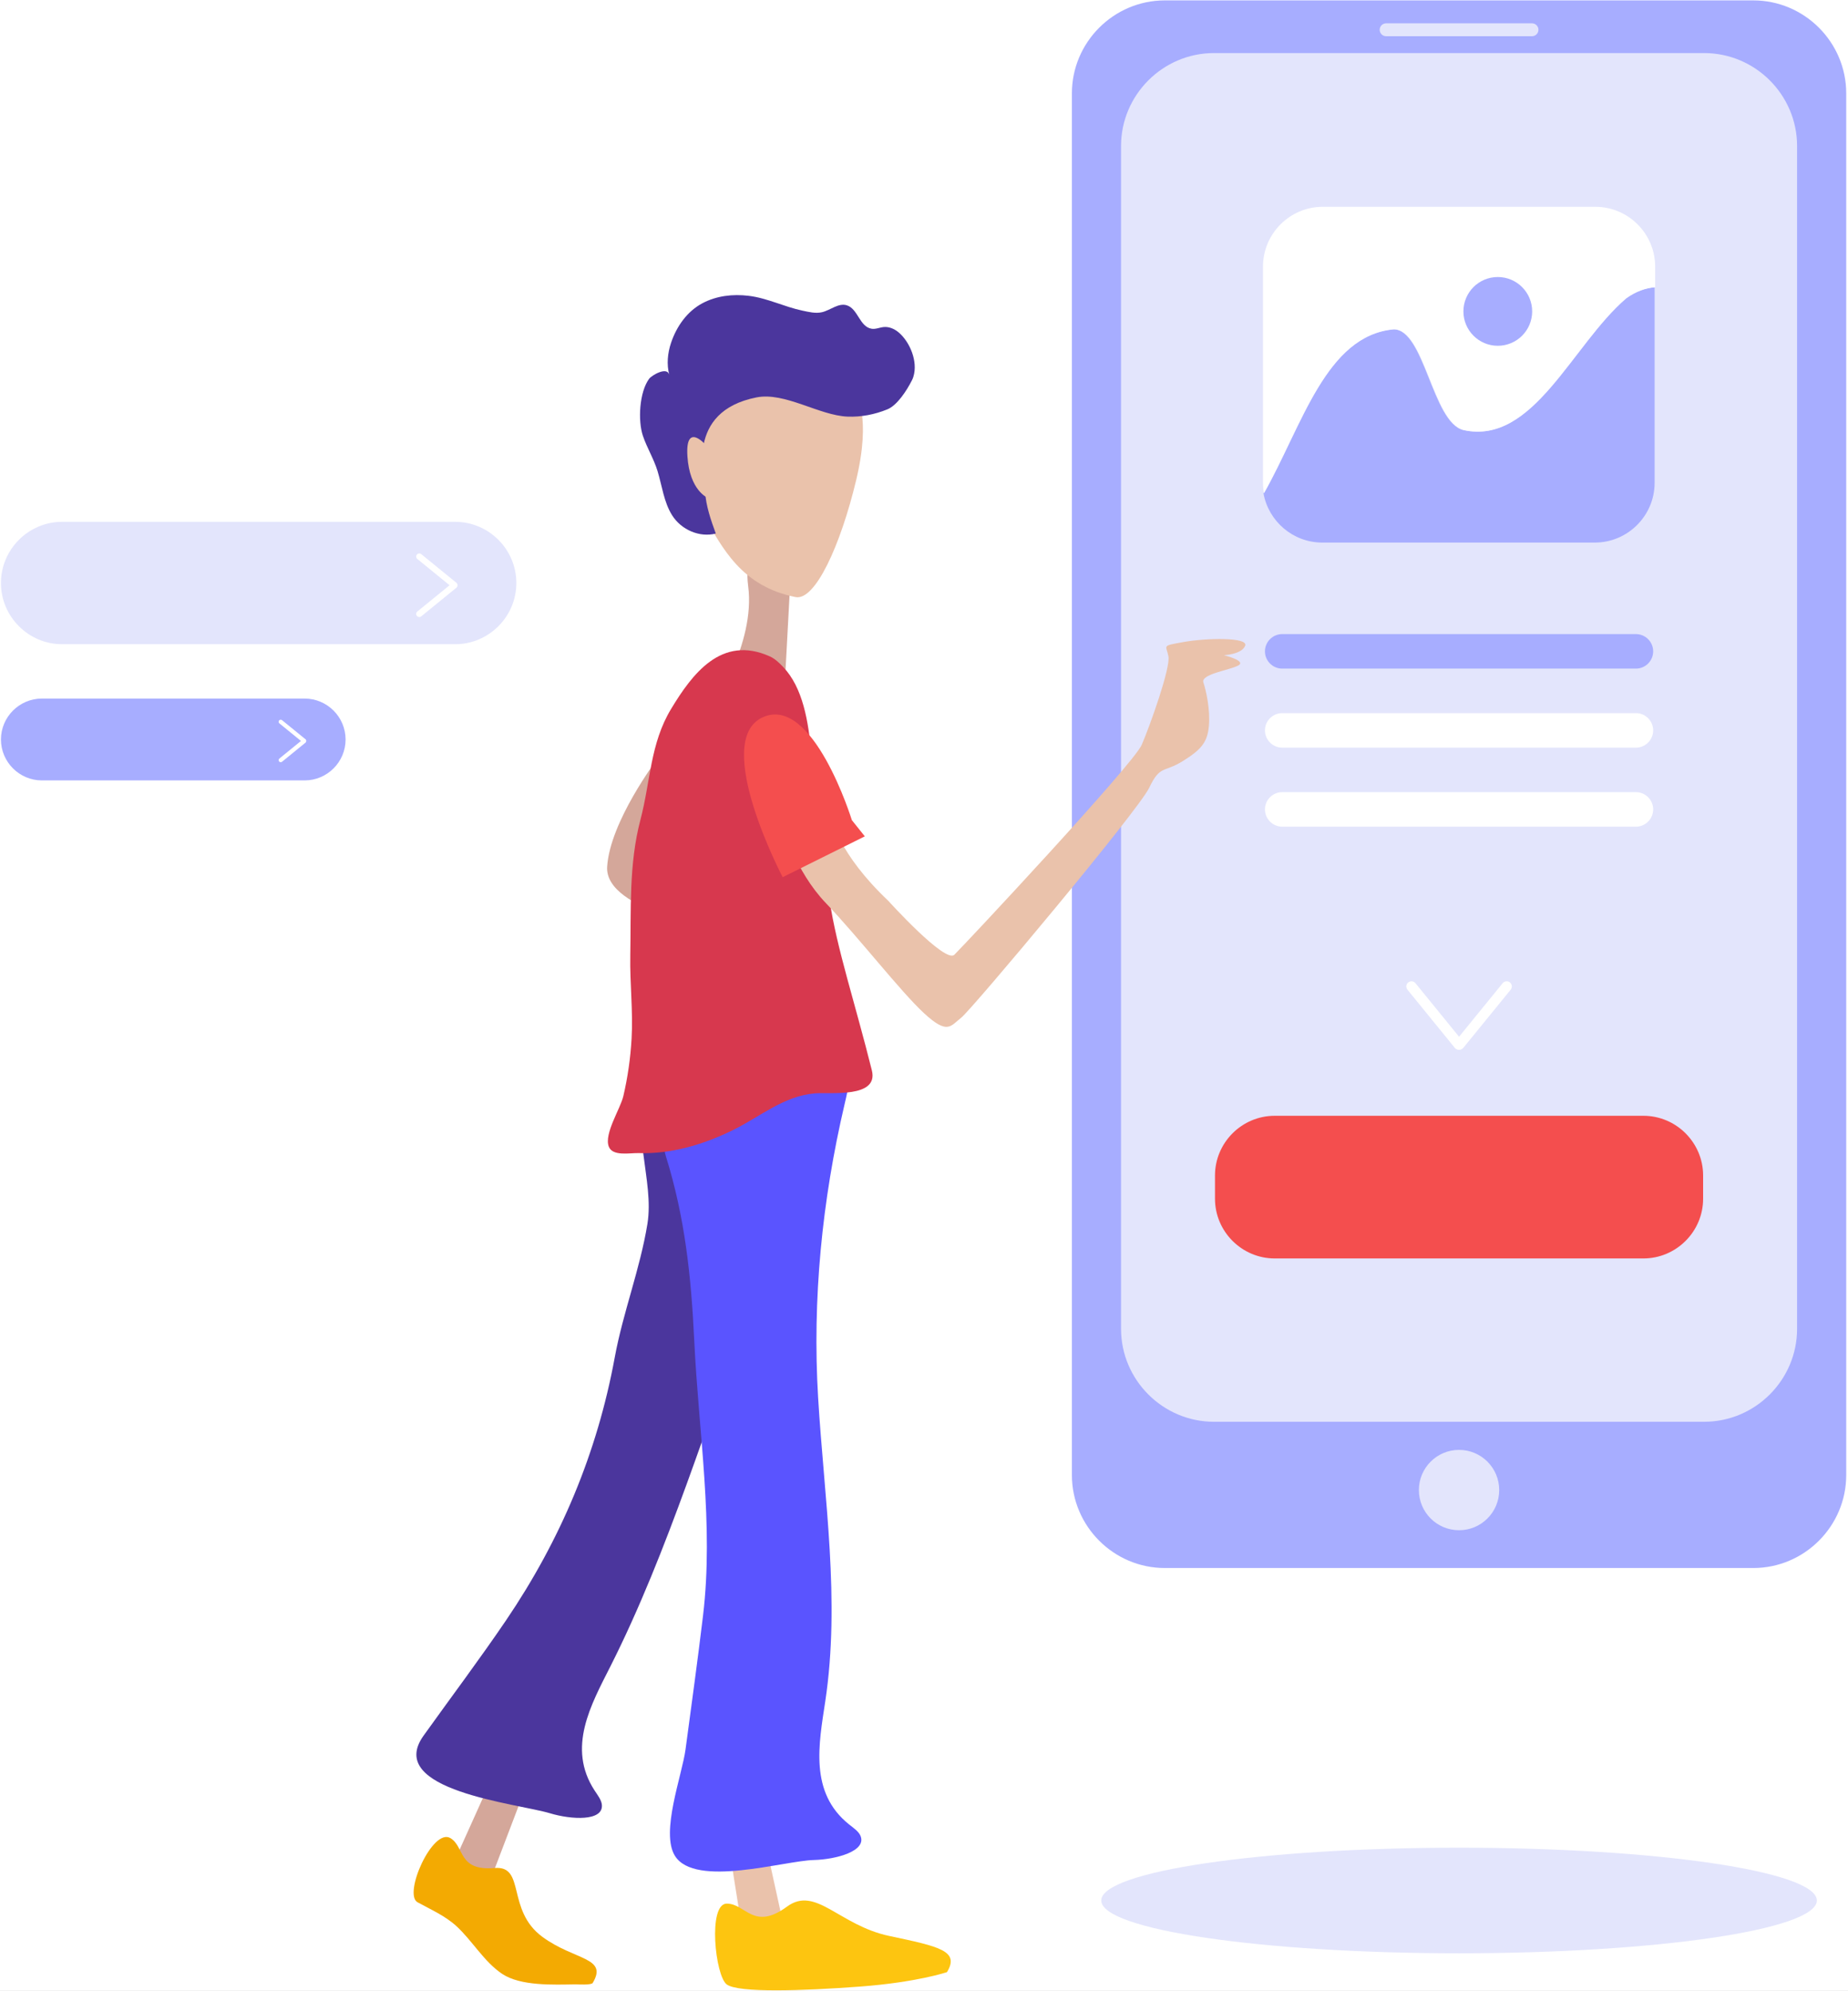 <svg width="894" height="963" viewBox="0 0 894 963" fill="none" xmlns="http://www.w3.org/2000/svg">
<rect x="0" y="0" width="894" height="963" fill="#333333" stroke="none"/>
<g clip-path="url(#clip0_16_68)">
<rect width="894" height="963" fill="white"/>
<path d="M848.18 758.43H563.51C538.78 758.43 518.55 738.2 518.55 713.47V45.15C518.55 20.42 538.78 0.19 563.51 0.19H848.18C872.91 0.19 893.14 20.42 893.14 45.15V713.47C893.14 738.19 872.91 758.43 848.18 758.43Z" fill="#A7ADFF"/>
<path d="M824.41 687.69H587.28C562.55 687.69 542.32 667.46 542.32 642.73V70.63C542.32 45.9 562.55 25.67 587.28 25.67H824.41C849.14 25.67 869.37 45.9 869.37 70.63V642.73C869.37 667.45 849.14 687.69 824.41 687.69Z" fill="#E3E5FC"/>
<path d="M741.13 17.52H670.56C668.84 17.52 667.44 16.11 667.44 14.4C667.44 12.68 668.85 11.28 670.56 11.28H741.13C742.85 11.28 744.25 12.69 744.25 14.4C744.25 16.12 742.84 17.52 741.13 17.52Z" fill="#E3E5FC"/>
<path d="M705.84 740.15C716.571 740.15 725.27 731.451 725.27 720.72C725.27 709.989 716.571 701.29 705.84 701.29C695.109 701.29 686.41 709.989 686.41 720.72C686.41 731.451 695.109 740.15 705.84 740.15Z" fill="#E3E5FC"/>
<path d="M795.02 608.69H616.66C600.77 608.69 587.77 595.69 587.77 579.8V568.58C587.77 552.69 600.77 539.69 616.66 539.69H795.02C810.91 539.69 823.91 552.69 823.91 568.58V579.8C823.92 595.69 810.91 608.69 795.02 608.69Z" fill="#F44E4E"/>
<path d="M707.82 208C692.83 204.25 689.08 159.29 674.1 159.29C641.18 162.28 629.76 205.9 611.23 238.62C613.65 252.1 625.49 262.43 639.64 262.43H771.56C787.45 262.43 800.45 249.43 800.45 233.54V138.95C795.87 139.31 791.19 140.96 786.5 144.31C760.28 166.78 741.55 215.49 707.82 208Z" fill="#A7ADFF"/>
<path d="M771.8 100.03H639.88C623.99 100.03 610.99 113.03 610.99 128.92V233.53C610.99 235.27 611.17 236.96 611.47 238.62C630 205.9 641.42 162.28 674.34 159.29C689.33 159.29 693.08 204.25 708.06 208C741.78 215.49 760.52 166.78 786.75 144.3C791.43 140.95 796.12 139.31 800.7 138.94V128.92C800.7 113.03 787.69 100.03 771.8 100.03Z" fill="white"/>
<path d="M791.4 323.4H620.29C615.7 323.4 611.94 319.64 611.94 315.05C611.94 310.46 615.7 306.7 620.29 306.7H791.4C795.99 306.7 799.75 310.46 799.75 315.05C799.75 319.64 795.99 323.4 791.4 323.4Z" fill="#A7ADFF"/>
<path d="M791.4 361.63H620.29C615.7 361.63 611.94 357.87 611.94 353.28C611.94 348.69 615.7 344.93 620.29 344.93H791.4C795.99 344.93 799.75 348.69 799.75 353.28C799.75 357.87 795.99 361.63 791.4 361.63Z" fill="white"/>
<path d="M791.4 399.85H620.29C615.7 399.85 611.94 396.09 611.94 391.5C611.94 386.91 615.7 383.15 620.29 383.15H791.4C795.99 383.15 799.75 386.91 799.75 391.5C799.75 396.1 795.99 399.85 791.4 399.85Z" fill="white"/>
<path d="M724.58 167.25C733.764 167.25 741.21 159.804 741.21 150.62C741.21 141.435 733.764 133.99 724.58 133.99C715.395 133.99 707.95 141.435 707.95 150.62C707.95 159.804 715.395 167.25 724.58 167.25Z" fill="#A7ADFF"/>
<path d="M704.41 507.17C703.34 506.3 703.18 504.72 704.05 503.66L726.94 475.55C727.81 474.48 729.39 474.32 730.45 475.19C731.52 476.06 731.68 477.64 730.81 478.7L707.92 506.81C707.05 507.88 705.47 508.04 704.41 507.17Z" fill="white"/>
<path d="M707.28 507.17C708.35 506.3 708.51 504.72 707.64 503.66L684.75 475.55C683.88 474.48 682.3 474.32 681.24 475.19C680.17 476.06 680.01 477.64 680.88 478.7L703.77 506.81C704.63 507.88 706.21 508.04 707.28 507.17Z" fill="white"/>
<path d="M705.84 944.77C801.435 944.77 878.93 933.34 878.93 919.24C878.93 905.14 801.435 893.71 705.84 893.71C610.245 893.71 532.75 905.14 532.75 919.24C532.75 933.34 610.245 944.77 705.84 944.77Z" fill="#E3E5FC"/>
<path d="M220.18 311.6H30.06C13.78 311.6 0.46 298.28 0.46 282C0.46 265.72 13.78 252.4 30.06 252.4H220.19C236.47 252.4 249.79 265.72 249.79 282C249.78 298.28 236.46 311.6 220.18 311.6Z" fill="#E3E5FC"/>
<path d="M220.94 283.94C220.42 284.58 219.46 284.68 218.82 284.16L201.89 270.37C201.25 269.85 201.15 268.89 201.67 268.25C202.19 267.61 203.15 267.51 203.79 268.03L220.72 281.82C221.36 282.34 221.46 283.3 220.94 283.94Z" fill="white"/>
<path d="M220.94 282.21C220.42 281.57 219.46 281.47 218.82 281.99L201.89 295.78C201.25 296.3 201.15 297.26 201.67 297.9C202.19 298.54 203.15 298.64 203.79 298.12L220.72 284.33C221.36 283.8 221.46 282.85 220.94 282.21Z" fill="white"/>
<path d="M147.39 377.47H20.25C9.36 377.47 0.46 368.56 0.46 357.68C0.46 346.79 9.37 337.89 20.25 337.89H147.39C158.28 337.89 167.18 346.8 167.18 357.68C167.19 368.56 158.28 377.47 147.39 377.47Z" fill="#A7ADFF"/>
<path d="M147.9 358.97C147.55 359.4 146.91 359.46 146.48 359.11L135.16 349.89C134.73 349.54 134.67 348.9 135.02 348.47C135.37 348.04 136.01 347.98 136.44 348.33L147.76 357.55C148.18 357.9 148.25 358.54 147.9 358.97Z" fill="white"/>
<path d="M147.9 357.81C147.55 357.38 146.91 357.32 146.48 357.67L135.16 366.89C134.73 367.24 134.67 367.88 135.02 368.31C135.37 368.74 136.01 368.8 136.44 368.45L147.76 359.23C148.18 358.88 148.25 358.24 147.9 357.81Z" fill="white"/>
<path d="M317.85 367.29C317.85 367.29 295.09 397.37 293.72 419.22C292.35 441.07 350.07 449.79 350.07 449.79L317.85 367.29Z" fill="#D4A79A"/>
<path d="M382.19 283.6L379.75 329.02L344.2 342.73C344.2 342.73 365.58 311.45 361.95 283.6C358.34 255.75 382.19 283.6 382.19 283.6Z" fill="#D4A79A"/>
<path d="M413.96 190.67C413.96 190.67 421.7 200.93 414.15 232.38C406.6 263.84 394.34 290.7 384.86 288.8C358.65 283.56 349.45 265.04 340.36 249.14C329.22 229.64 351.34 182.08 351.34 182.08L372.24 170.8L413.96 190.67Z" fill="#EAC2AB"/>
<path d="M441.87 182.19C444.16 174.81 440.14 165.37 434.77 160.81C432.7 159.05 430.09 157.93 427.48 158.19C425.52 158.38 423.6 159.33 421.65 159.01C415.81 158.04 415.11 149.43 409.69 147.68C405.65 146.38 401.77 150.04 397.65 151.01C394.54 151.74 391.32 150.9 388.19 150.25C379.38 148.4 371.21 144.17 362.18 143.08C354.56 142.16 346.61 143.02 339.72 146.72C332.52 150.58 327.36 157.68 324.61 165.88C322.97 170.78 322.44 176.24 323.76 181.26C322.68 177.13 315.25 181.57 314.04 183.19C309.31 189.57 308.51 203.4 311.02 210.82C313.01 216.7 316.28 221.9 318.1 227.86C320.26 234.97 321.16 242.86 325.1 249.16C329.61 256.39 338.57 260.07 346.28 258.07C343.9 251.53 341.54 244.84 341.1 237.82C340.66 230.8 331.37 199.07 365.95 192.22C379.7 189.5 396.26 200.96 410.03 201.51C416.57 201.77 423.12 200.5 429.25 198.01C433.99 196.09 438.6 189.02 441.21 183.85C441.48 183.32 441.7 182.77 441.87 182.19Z" fill="#4B369D"/>
<path d="M341.15 214.94C341.15 214.94 331.49 204.03 332.55 220.68C333.61 237.33 342.33 240.77 342.33 240.77L341.15 214.94Z" fill="#EAC2AB"/>
<path d="M258.75 852.87L237.81 907.85L218.71 902.74L243.97 846.67C243.96 846.67 254.79 847.96 258.75 852.87Z" fill="#D4A79A"/>
<path d="M286.74 959.12C286.06 960.26 279.3 959.8 278.29 959.81C267.86 959.96 251.83 960.72 242.86 954.69C234.12 948.81 228.5 938.71 220.78 931.63C215.35 926.65 208.42 923.63 202 920.1C194.91 916.2 209.33 883.86 217.93 889.09C224.89 893.33 221.47 905.05 239.22 903.53C254.43 902.22 244.77 923.94 262.46 936.88C278.1 948.32 294.2 946.62 286.74 959.12Z" fill="#F3AA02"/>
<path d="M297.39 656.57C288.89 702.82 271.15 744.91 244.81 783.73C231.96 802.66 218.21 820.91 204.9 839.52C185.92 866.06 250.25 872.27 266.09 877.06C276.45 880.19 291.86 880.99 291.17 873C290.97 870.65 289.16 868.34 287.67 866.08C274.1 845.35 285.96 824.47 295.35 805.89C323.48 750.18 342.47 685.95 364.54 627.9C372.94 605.8 369.16 584.03 370.38 559.79C371.13 544.95 345.4 479.58 317.29 495.69C299.8 505.72 309.49 543.84 311.36 559.16C312.66 569.75 314.94 581.3 313.2 591.97C309.64 613.83 301.41 634.72 297.39 656.57Z" fill="#4B369D"/>
<path d="M365.9 871.37L378.91 930.56L359.57 936.94L349.66 874.37C349.67 874.38 359.73 869.38 365.9 871.37Z" fill="#EAC2AB"/>
<path d="M458.12 953.89C458.12 953.89 443.65 958.83 415.91 960.89C388.17 962.95 357.21 963.98 351.59 959.86C345.96 955.74 342.34 920.75 351.59 920.75C360.84 920.75 364.43 934.13 380.74 922.19C394.71 911.96 405.87 931.25 430.19 936.39C454.5 941.54 464.35 943.6 458.12 953.89Z" fill="#FDC510"/>
<path d="M416.27 887.95C415.34 885.78 412.9 884.16 410.78 882.47C391.41 867.03 396.14 843.48 399.24 822.9C406.59 774.08 398.72 724.87 395.78 676.04C392.92 628.38 397.69 580.55 408.58 534.09C412.54 517.21 418 491.11 391.89 496.05C379.52 498.39 367.31 497.93 354.98 495.77C348.49 494.63 355.11 492.52 348.49 494.63C325.94 501.83 317.51 544.45 322.14 559.3C331.36 588.87 334.36 617.25 335.86 648.56C337.98 692.96 345.37 737.41 340.1 781.47C337.52 803.06 334.52 824.59 331.64 846.14C329.96 858.71 319.45 886.25 326.5 897.63C336.18 913.25 379.31 900.01 393.72 899.66C404.54 899.38 419.42 895.32 416.27 887.95Z" fill="#5A54FF"/>
<path d="M397.07 413.53C390.53 386.99 397.63 342.35 378.92 322.66C377 320.64 374.97 318.65 372.43 317.5C348.92 306.91 334.74 326.21 324.63 342.94C314.51 359.69 314.74 377.81 309.8 396.59C304.18 417.94 305.31 440.14 304.91 462.18C304.66 475.6 306.3 488.93 305.54 502.37C305.01 511.75 303.68 521.07 301.54 530.21C300.12 536.29 292.17 548.36 294.49 554.55C296.33 559.45 304.75 557.6 308.89 557.74C324.9 558.27 340.59 553.52 354.83 546.48C367.84 540.05 379.24 530.08 394.24 528.84C401.69 528.22 425.15 531.28 421.78 517.73C413.79 485.64 404.68 458.28 401.37 435.62C400.3 428.29 398.88 420.89 397.07 413.53Z" fill="#D7384E"/>
<path d="M429.75 435.74C429.75 435.74 457.2 466.11 461.67 461.8C466.14 457.49 548.23 369.78 552.34 360.23C556.45 350.68 566.28 323.06 565.25 317.49C564.22 311.92 561.61 312.52 572.49 310.55C583.37 308.58 604.05 308.11 602.37 312.33C600.69 316.55 592.09 316.91 592.09 316.91C592.09 316.91 603.23 319.64 599.02 321.9C594.81 324.16 580.8 326.05 582.16 330.1C583.52 334.15 585.55 343.43 584.81 351.28C584.07 359.13 581.04 362.68 571.94 368.28C562.84 373.87 561.24 369.98 555.94 381.05C550.64 392.12 470.11 488.3 464.97 492.28C459.83 496.26 458.49 500.65 447.07 490.13C435.65 479.61 415.54 453.57 399.45 436.73C384.69 421.29 378.62 399.55 378.62 399.55L402.5 396.03C402.5 396.03 405.3 412.59 429.75 435.74Z" fill="#EAC2AB"/>
<path d="M412.1 396.69C412.1 396.69 393.16 335.36 368.71 347.07C344.26 358.78 378.63 424.28 378.63 424.28L418.37 404.53L412.1 396.69Z" fill="#F44E4E"/>
</g>
<defs>
<clipPath id="clip0_16_68">
<rect width="894" height="963" fill="white"/>
</clipPath>
</defs>
</svg>
